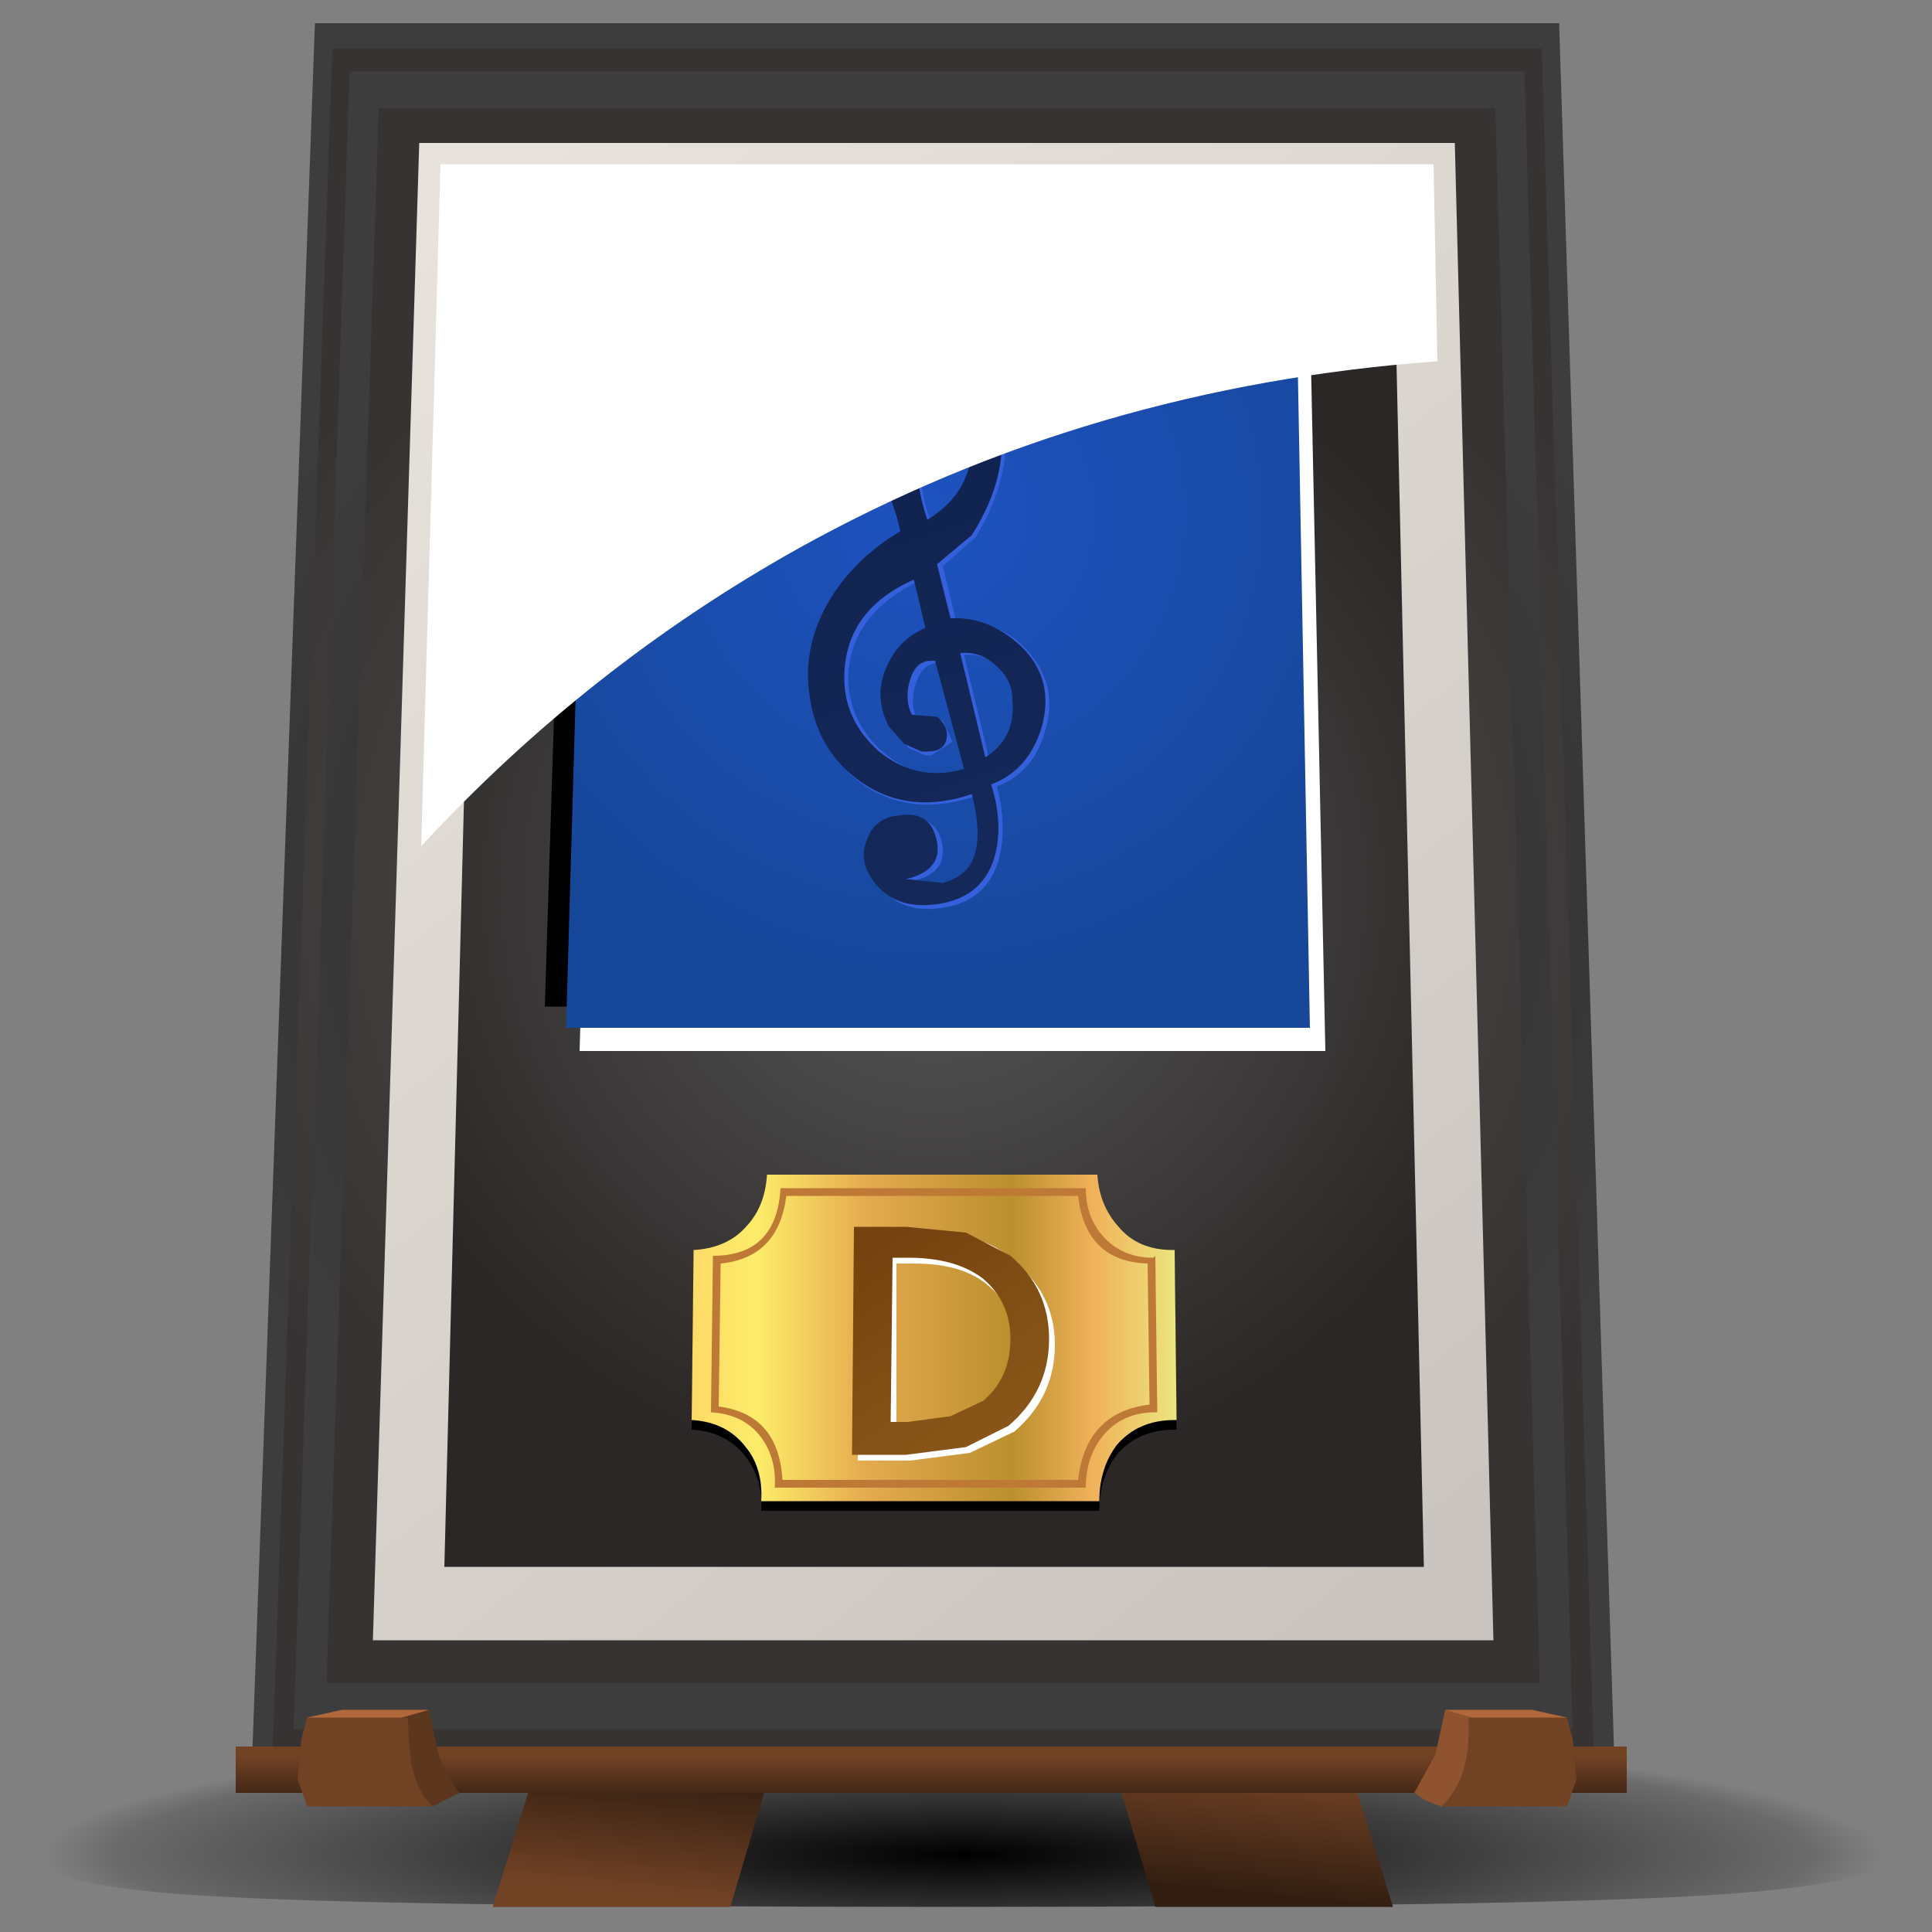 <?xml version="1.0" encoding="UTF-8" standalone="no"?>
<svg xmlns:xlink="http://www.w3.org/1999/xlink" height="50.0px" width="50.0px" xmlns="http://www.w3.org/2000/svg">
  <rect width="100%" height="100%" fill="#808080" stroke="none"/>
  <g transform="matrix(1.0, 0.0, 0.0, 1.0, 0.0, 0.0)">
    <use height="4.4" transform="matrix(1.0, 0.0, 0.0, 1.0, 0.4, 44.95)" width="49.25" xlink:href="#sprite0"/>
    <use height="48.75" transform="matrix(1.0, 0.0, 0.0, 1.0, 6.5, 0.6)" width="35.3" xlink:href="#shape1"/>
    <use height="19.1" transform="matrix(1.0, 0.0, 0.0, 1.0, 15.0, 8.1)" width="19.3" xlink:href="#sprite1"/>
    <use height="19.5" transform="matrix(1.0, 0.0, 0.0, 1.0, 14.1, 7.1)" width="19.8" xlink:href="#shape3"/>
    <use height="8.45" transform="matrix(1.0, 0.0, 0.0, 1.0, 17.9, 30.65)" width="12.55" xlink:href="#sprite2"/>
    <use height="8.45" transform="matrix(1.0, 0.0, 0.0, 1.0, 17.9, 30.4)" width="12.55" xlink:href="#shape5"/>
    <use height="17.65" transform="matrix(1.0, 0.0, 0.0, 1.0, 10.9, 4.25)" width="26.3" xlink:href="#sprite3"/>
    <use height="2.5" transform="matrix(1.0, 0.0, 0.0, 1.0, 6.1, 44.25)" width="36.0" xlink:href="#shape7"/>
  </g>
  <defs>
    <g id="sprite0" transform="matrix(1.0, 0.0, 0.0, 1.0, 0.0, 0.0)">
      <use height="4.4" transform="matrix(1.0, 0.0, 0.0, 1.0, 0.0, 0.0)" width="49.25" xlink:href="#shape0"/>
    </g>
    <g id="shape0" transform="matrix(1.0, 0.0, 0.0, 1.0, 0.0, 0.0)">
      <path d="M49.25 2.7 Q49.25 3.75 43.8 4.1 38.9 4.4 24.25 4.4 9.2 4.4 4.7 4.1 0.0 3.8 0.0 2.7 0.0 1.6 7.2 0.8 L24.6 0.0 42.05 0.8 Q49.25 1.6 49.25 2.7" fill="url(#gradient0)" fill-rule="evenodd" stroke="none"/>
    </g>
    <radialGradient cx="0" cy="0" gradientTransform="matrix(0.029, 0.0, 0.0, -0.004, 24.5, 3.05)" gradientUnits="userSpaceOnUse" id="gradient0" r="819.2" spreadMethod="pad">
      <stop offset="0.0" stop-color="#000000"/>
      <stop offset="0.922" stop-color="#000000" stop-opacity="0.169"/>
      <stop offset="1.0" stop-color="#000000" stop-opacity="0.0"/>
    </radialGradient>
    <g id="shape1" transform="matrix(1.0, 0.0, 0.0, 1.0, -6.5, -0.6)">
      <path d="M15.15 41.65 L20.4 44.3 18.9 49.35 12.75 49.35 15.15 41.65" fill="url(#gradient1)" fill-rule="evenodd" stroke="none"/>
      <path d="M33.65 41.65 L36.05 49.35 29.9 49.35 28.4 44.3 33.65 41.65" fill="url(#gradient2)" fill-rule="evenodd" stroke="none"/>
      <path d="M41.8 46.2 L6.5 46.2 8.15 0.6 40.35 0.6 41.8 46.2" fill="url(#gradient3)" fill-rule="evenodd" stroke="none"/>
      <path d="M41.25 45.45 L7.05 45.45 8.6 1.25 39.9 1.25 41.25 45.45" fill="url(#gradient4)" fill-rule="evenodd" stroke="none"/>
      <path d="M40.7 44.75 L7.6 44.75 9.05 1.85 39.45 1.85 40.7 44.75" fill="url(#gradient5)" fill-rule="evenodd" stroke="none"/>
      <path d="M39.85 43.55 L8.45 43.55 9.8 2.8 38.7 2.8 39.85 43.55" fill="url(#gradient6)" fill-rule="evenodd" stroke="none"/>
      <path d="M38.65 42.45 L9.65 42.45 10.85 3.7 37.65 3.7 38.65 42.45" fill="url(#gradient7)" fill-rule="evenodd" stroke="none"/>
      <path d="M36.05 5.4 L36.85 40.55 11.5 40.55 12.4 5.4 36.05 5.4" fill="url(#gradient8)" fill-rule="evenodd" stroke="none"/>
    </g>
    <linearGradient gradientTransform="matrix(-2.0E-4, 0.002, 0.002, 2.0E-4, 16.5, 47.35)" gradientUnits="userSpaceOnUse" id="gradient1" spreadMethod="pad" x1="-819.2" x2="819.2">
      <stop offset="0.0" stop-color="#321e11"/>
      <stop offset="1.0" stop-color="#724225"/>
    </linearGradient>
    <linearGradient gradientTransform="matrix(2.0E-4, -0.002, 0.002, 2.0E-4, 32.3, 47.35)" gradientUnits="userSpaceOnUse" id="gradient2" spreadMethod="pad" x1="-819.2" x2="819.2">
      <stop offset="0.0" stop-color="#321e11"/>
      <stop offset="1.0" stop-color="#724225"/>
    </linearGradient>
    <radialGradient cx="0" cy="0" gradientTransform="matrix(0.026, 0.0, 0.0, -0.024, 24.15, 23.4)" gradientUnits="userSpaceOnUse" id="gradient3" r="819.2" spreadMethod="pad">
      <stop offset="0.0" stop-color="#242121"/>
      <stop offset="1.0" stop-color="#3d3d3d"/>
    </radialGradient>
    <radialGradient cx="0" cy="0" gradientTransform="matrix(0.025, 0.0, 0.0, -0.024, 24.15, 23.35)" gradientUnits="userSpaceOnUse" id="gradient4" r="819.2" spreadMethod="pad">
      <stop offset="0.0" stop-color="#595959"/>
      <stop offset="0.992" stop-color="#383333"/>
    </radialGradient>
    <radialGradient cx="0" cy="0" gradientTransform="matrix(0.024, 0.0, 0.0, -0.023, 24.15, 23.3)" gradientUnits="userSpaceOnUse" id="gradient5" r="819.2" spreadMethod="pad">
      <stop offset="0.0" stop-color="#242121"/>
      <stop offset="1.0" stop-color="#3d3d3d"/>
    </radialGradient>
    <radialGradient cx="0" cy="0" gradientTransform="matrix(0.023, 0.0, 0.0, -0.022, 24.15, 23.2)" gradientUnits="userSpaceOnUse" id="gradient6" r="819.2" spreadMethod="pad">
      <stop offset="0.0" stop-color="#595959"/>
      <stop offset="0.992" stop-color="#383333"/>
    </radialGradient>
    <linearGradient gradientTransform="matrix(0.017, 0.021, 0.021, -0.017, 24.2, 23.8)" gradientUnits="userSpaceOnUse" id="gradient7" spreadMethod="pad" x1="-819.2" x2="819.2">
      <stop offset="0.0" stop-color="#e8e2dc"/>
      <stop offset="1.0" stop-color="#c9c4bf"/>
    </linearGradient>
    <radialGradient cx="0" cy="0" gradientTransform="matrix(0.019, 0.0, 0.0, -0.019, 24.15, 22.95)" gradientUnits="userSpaceOnUse" id="gradient8" r="819.2" spreadMethod="pad">
      <stop offset="0.0" stop-color="#595959"/>
      <stop offset="0.992" stop-color="#2b2727"/>
    </radialGradient>
    <g id="sprite1" transform="matrix(1.0, 0.0, 0.0, 1.0, 0.0, 0.0)">
      <use height="19.1" transform="matrix(1.0, 0.0, 0.0, 1.0, 0.0, 0.0)" width="19.3" xlink:href="#shape2"/>
    </g>
    <g id="shape2" transform="matrix(1.0, 0.0, 0.0, 1.0, 0.0, 0.0)">
      <path d="M19.3 19.1 L0.0 19.1 0.55 0.0 18.9 0.0 19.3 19.1" fill="#ffffff" fill-rule="evenodd" stroke="none"/>
    </g>
    <g id="shape3" transform="matrix(1.0, 0.0, 0.0, 1.0, -14.1, -7.1)">
      <path d="M33.0 7.1 L33.35 26.05 14.1 26.05 14.7 7.1 33.0 7.1" fill="#000000" fill-rule="evenodd" stroke="none"/>
      <path d="M33.55 7.55 L33.9 26.6 14.65 26.6 15.2 7.55 33.55 7.55" fill="url(#gradient9)" fill-rule="evenodd" stroke="none"/>
      <path d="M25.9 17.3 Q25.5 16.9 24.95 16.95 L25.6 19.65 Q26.35 19.2 26.35 18.15 26.3 17.7 25.9 17.3 M24.3 17.2 L24.25 17.15 Q23.85 17.2 23.7 17.7 23.55 18.15 23.7 18.55 L24.4 18.65 24.65 19.2 24.1 19.55 23.95 19.55 23.5 19.35 23.15 18.85 Q22.75 18.1 23.1 17.3 23.4 16.65 24.1 16.3 L23.75 15.05 Q21.95 15.95 21.95 17.6 22.0 18.75 22.9 19.5 23.85 20.3 25.05 20.0 L24.3 17.2 M24.65 10.1 L24.05 10.85 Q23.55 12.05 24.1 13.55 25.5 12.75 25.25 11.0 25.1 10.0 24.65 10.1 M26.6 16.85 Q27.4 17.75 27.05 18.9 26.75 20.0 25.8 20.35 26.1 21.5 25.8 22.4 25.45 23.35 24.35 23.5 23.3 23.65 22.75 22.9 22.35 22.4 22.55 21.8 22.8 21.25 23.45 21.2 24.15 21.1 24.35 21.7 24.6 22.6 23.6 22.8 L24.55 22.95 25.25 22.4 Q25.6 21.6 25.25 20.6 23.65 21.15 22.4 20.35 21.25 19.55 21.05 18.1 20.9 16.7 21.65 15.5 22.35 14.5 23.45 13.85 L23.35 13.45 Q22.65 11.6 23.4 10.0 23.9 9.0 24.6 9.0 25.5 8.95 25.9 10.35 26.35 12.1 25.25 13.9 L24.4 14.65 24.75 16.1 Q25.9 16.05 26.6 16.85" fill="#3460db" fill-rule="evenodd" stroke="none"/>
      <path d="M25.8 17.25 Q25.4 16.85 24.85 16.9 L25.5 19.6 Q26.3 19.1 26.2 18.1 26.2 17.6 25.8 17.25 M24.2 17.1 L24.1 17.1 Q23.7 17.1 23.55 17.6 23.4 18.1 23.6 18.5 L24.25 18.55 Q24.55 18.8 24.5 19.1 24.45 19.45 24.0 19.45 L23.85 19.45 23.4 19.25 23.0 18.8 Q22.6 18.0 22.95 17.25 23.25 16.55 23.95 16.25 L23.65 15.0 Q21.85 15.8 21.85 17.55 21.85 18.65 22.75 19.45 23.75 20.25 24.95 19.9 L24.2 17.1 M24.5 10.0 L23.95 10.8 Q23.5 12.0 24.0 13.45 25.4 12.6 25.1 10.9 24.95 9.95 24.5 10.0 M26.5 16.8 Q27.3 17.65 26.95 18.85 26.6 19.95 25.65 20.3 26.0 21.4 25.7 22.3 25.35 23.25 24.25 23.4 23.15 23.55 22.6 22.8 22.2 22.25 22.45 21.7 22.65 21.15 23.3 21.1 24.0 21.0 24.2 21.6 24.5 22.5 23.45 22.75 L24.4 22.85 Q24.95 22.7 25.15 22.3 25.45 21.7 25.15 20.55 23.55 21.1 22.3 20.25 21.15 19.45 20.95 18.0 20.75 16.65 21.55 15.4 22.2 14.4 23.3 13.75 L23.2 13.35 Q22.55 11.55 23.3 9.9 23.65 9.0 24.5 8.9 24.95 8.85 25.35 9.4 L25.75 10.3 Q26.3 12.05 25.15 13.85 L24.25 14.6 24.6 16.0 Q25.65 15.95 26.5 16.8" fill="url(#gradient10)" fill-rule="evenodd" stroke="none"/>
    </g>
    <radialGradient cx="0" cy="0" gradientTransform="matrix(0.016, 0.0, 0.0, -0.016, 24.15, 13.3)" gradientUnits="userSpaceOnUse" id="gradient9" r="819.2" spreadMethod="pad">
      <stop offset="0.0" stop-color="#1e52c0"/>
      <stop offset="1.0" stop-color="#164799"/>
    </radialGradient>
    <linearGradient gradientTransform="matrix(-0.002, -0.006, -0.006, 0.002, 24.35, 17.6)" gradientUnits="userSpaceOnUse" id="gradient10" spreadMethod="pad" x1="-819.2" x2="819.2">
      <stop offset="0.0" stop-color="#14295a"/>
      <stop offset="1.0" stop-color="#112350"/>
    </linearGradient>
    <g id="sprite2" transform="matrix(1.0, 0.0, 0.0, 1.0, 0.0, 0.0)">
      <use height="8.45" transform="matrix(1.0, 0.0, 0.0, 1.0, 0.0, 0.0)" width="12.55" xlink:href="#shape4"/>
    </g>
    <g id="shape4" transform="matrix(1.0, 0.0, 0.0, 1.0, 0.0, 0.0)">
      <path d="M12.45 1.95 L12.5 1.95 12.55 6.35 12.5 6.35 Q11.55 6.35 11.0 7.0 10.55 7.6 10.55 8.45 L1.8 8.45 Q1.85 7.65 1.4 7.05 0.9 6.4 0.0 6.35 L0.05 1.95 Q0.95 1.95 1.45 1.35 1.9 0.8 1.95 0.0 L10.5 0.0 Q10.55 0.8 11.05 1.35 11.55 1.95 12.45 1.95" fill="#000000" fill-rule="evenodd" stroke="none"/>
    </g>
    <g id="shape5" transform="matrix(1.0, 0.0, 0.0, 1.0, -17.9, -30.4)">
      <path d="M30.35 32.35 L30.4 32.35 30.45 36.75 30.4 36.75 Q29.45 36.75 28.9 37.4 28.45 38.0 28.45 38.85 L19.7 38.85 Q19.75 38.0 19.3 37.45 18.8 36.8 17.9 36.75 L17.95 32.35 Q18.85 32.3 19.35 31.7 19.8 31.2 19.85 30.4 L28.4 30.4 Q28.45 31.2 28.95 31.75 29.45 32.35 30.35 32.35" fill="url(#gradient11)" fill-rule="evenodd" stroke="none"/>
      <path d="M28.1 30.75 Q28.1 31.5 28.55 32.0 29.05 32.55 29.85 32.55 L29.9 32.5 29.95 36.55 29.9 36.55 Q29.05 36.55 28.55 37.15 28.1 37.7 28.1 38.5 L20.05 38.5 Q20.1 37.75 19.7 37.2 19.25 36.6 18.4 36.55 L18.45 32.5 Q20.1 32.5 20.2 30.75 L28.1 30.75 M27.9 30.95 L20.35 30.95 Q20.15 32.55 18.65 32.7 L18.6 36.4 Q20.15 36.6 20.25 38.3 L27.9 38.3 Q28.0 37.4 28.5 36.9 28.95 36.45 29.75 36.35 L29.7 32.7 Q28.1 32.65 27.9 30.95" fill="#bd7935" fill-rule="evenodd" stroke="none"/>
      <path d="M26.25 32.65 Q27.3 33.5 27.3 34.8 27.3 36.15 26.25 37.05 L25.1 37.6 23.55 37.8 22.2 37.8 22.25 31.9 23.6 31.9 25.15 32.05 Q25.8 32.2 26.25 32.65 M23.65 32.7 L23.2 32.7 23.2 36.95 23.65 36.95 24.75 36.8 25.55 36.4 Q26.3 35.8 26.3 34.8 26.3 33.85 25.55 33.25 24.9 32.7 23.65 32.7" fill="#ffffff" fill-rule="evenodd" stroke="none"/>
      <path d="M26.15 32.5 Q27.15 33.35 27.15 34.65 27.15 36.0 26.1 36.9 L25.0 37.45 23.45 37.65 22.05 37.65 22.1 31.75 23.45 31.75 25.0 31.9 26.15 32.5 M23.5 32.55 L23.1 32.55 23.05 36.8 23.5 36.8 24.6 36.65 25.45 36.25 Q26.15 35.65 26.15 34.65 26.15 33.7 25.45 33.1 24.75 32.55 23.5 32.55" fill="url(#gradient12)" fill-rule="evenodd" stroke="none"/>
    </g>
    <linearGradient gradientTransform="matrix(0.008, 0.0, 0.0, -0.008, 24.15, 34.6)" gradientUnits="userSpaceOnUse" id="gradient11" spreadMethod="pad" x1="-819.2" x2="819.2">
      <stop offset="0.0" stop-color="#fdd766"/>
      <stop offset="0.153" stop-color="#fdec69"/>
      <stop offset="0.369" stop-color="#e4aa4f"/>
      <stop offset="0.655" stop-color="#bb8f2e"/>
      <stop offset="0.816" stop-color="#f0b25a"/>
      <stop offset="1.0" stop-color="#ebeb83"/>
    </linearGradient>
    <linearGradient gradientTransform="matrix(-0.002, -0.003, -0.003, 0.002, 23.75, 34.35)" gradientUnits="userSpaceOnUse" id="gradient12" spreadMethod="pad" x1="-819.2" x2="819.2">
      <stop offset="0.0" stop-color="#885518"/>
      <stop offset="0.992" stop-color="#74410f"/>
    </linearGradient>
    <g id="sprite3" transform="matrix(1.0, 0.0, 0.0, 1.0, 0.0, 0.0)">
      <use height="17.65" transform="matrix(1.0, 0.0, 0.0, 1.0, 0.0, 0.0)" width="26.3" xlink:href="#shape6"/>
    </g>
    <g id="shape6" transform="matrix(1.0, 0.0, 0.0, 1.0, 0.0, 0.0)">
      <path d="M26.3 5.1 Q17.3 5.75 9.75 9.95 4.3 13.0 0.0 17.65 L0.5 0.0 26.2 0.0 26.3 5.1" fill="#ffffff" fill-rule="evenodd" stroke="none"/>
    </g>
    <g id="shape7" transform="matrix(1.0, 0.0, 0.0, 1.0, -6.1, -44.25)">
      <path d="M6.1 45.2 L42.1 45.2 42.1 46.4 6.1 46.4 6.1 45.2" fill="url(#gradient13)" fill-rule="evenodd" stroke="none"/>
      <path d="M9.9 45.6 L9.8 44.6 10.45 44.35 11.1 44.25 11.35 45.4 Q11.6 46.1 11.9 46.4 L11.2 46.75 10.55 46.4 9.9 45.6" fill="#5d361e" fill-rule="evenodd" stroke="none"/>
      <path d="M9.1 45.35 L7.95 44.45 8.85 44.25 11.1 44.25 10.4 44.45 9.1 45.35" fill="#b3683b" fill-rule="evenodd" stroke="none"/>
      <path d="M11.2 46.75 L7.95 46.75 7.7 46.05 7.8 45.0 7.95 44.45 10.55 44.45 10.6 45.3 Q10.7 46.3 11.2 46.75" fill="#724225" fill-rule="evenodd" stroke="none"/>
      <path d="M37.15 45.4 L37.4 44.25 38.05 44.35 38.75 44.6 38.6 45.6 38.0 46.4 37.3 46.75 36.9 46.6 36.6 46.4 37.15 45.4" fill="#8f532f" fill-rule="evenodd" stroke="none"/>
      <path d="M39.4 45.35 L38.1 44.45 37.4 44.25 39.65 44.25 40.55 44.45 39.4 45.35" fill="#b3683b" fill-rule="evenodd" stroke="none"/>
      <path d="M37.3 46.75 Q38.1 46.0 38.0 44.45 L40.55 44.45 40.7 45.0 40.8 46.05 40.55 46.75 37.3 46.75" fill="#724225" fill-rule="evenodd" stroke="none"/>
    </g>
    <linearGradient gradientTransform="matrix(0.0, -8.0E-4, -8.0E-4, 0.0, 24.1, 46.1)" gradientUnits="userSpaceOnUse" id="gradient13" spreadMethod="pad" x1="-819.2" x2="819.2">
      <stop offset="0.0" stop-color="#321e11"/>
      <stop offset="1.0" stop-color="#724225"/>
    </linearGradient>
  </defs>
</svg>
